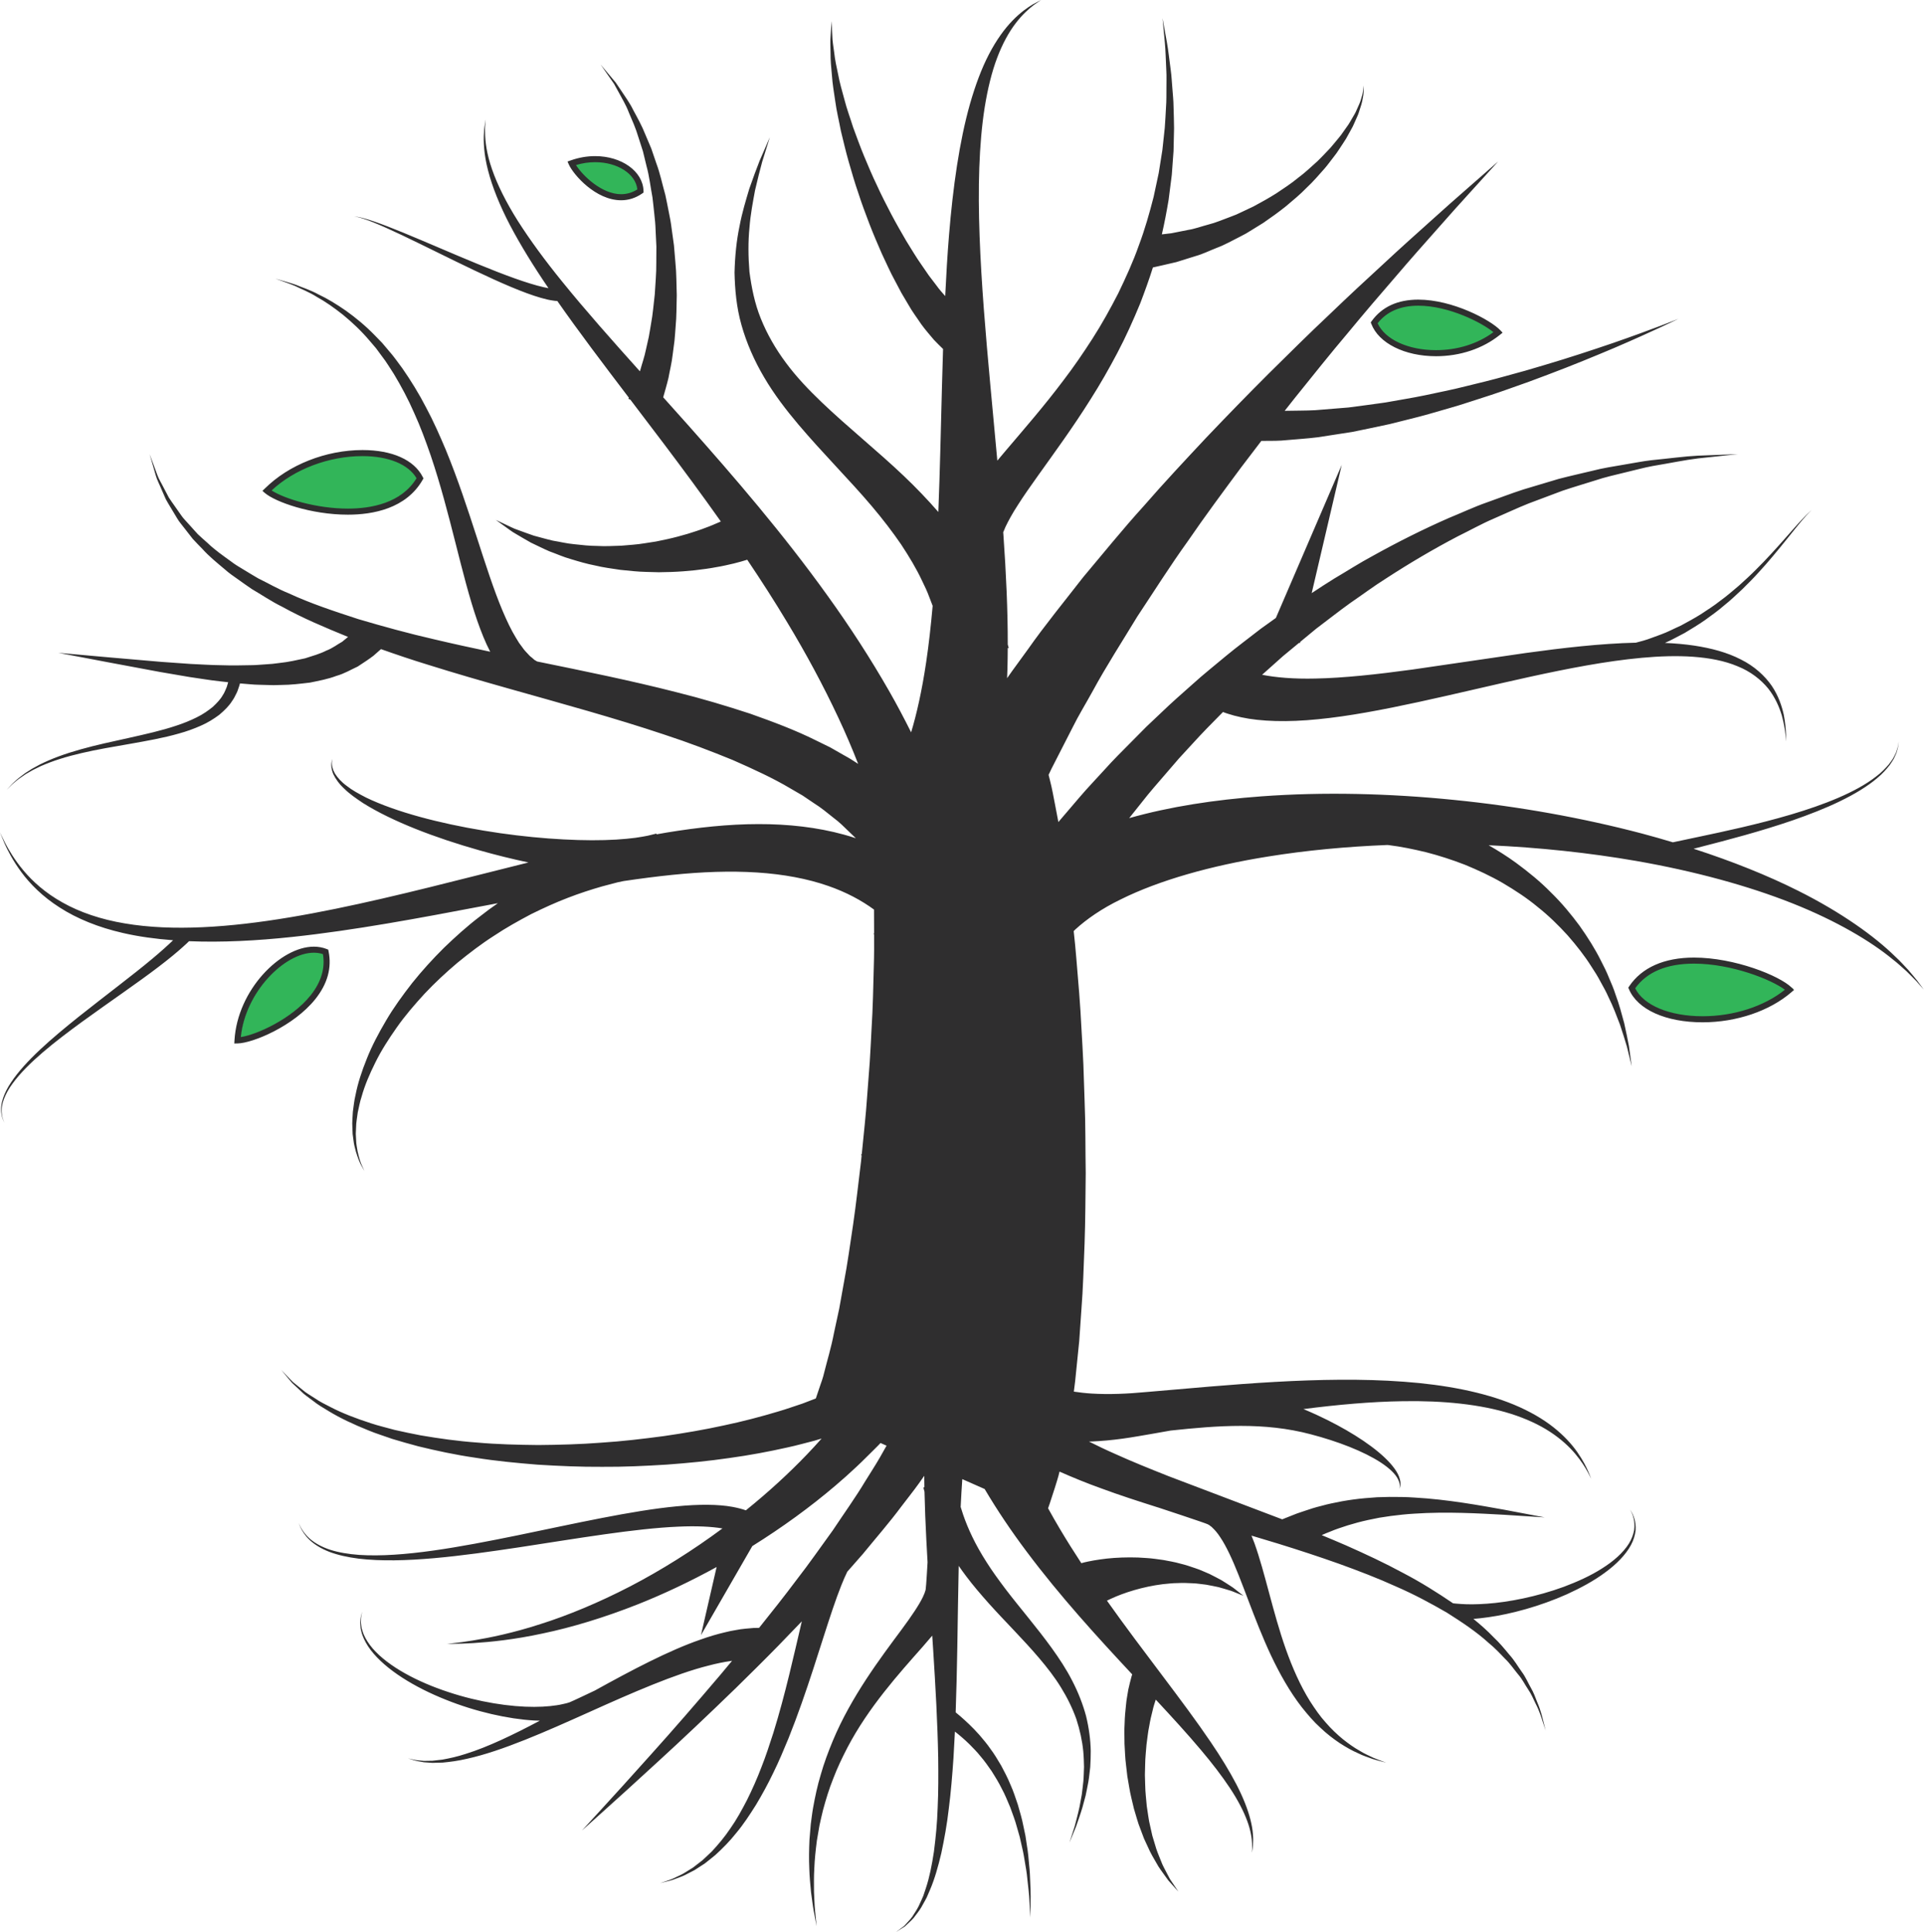 <?xml version="1.0" encoding="UTF-8" standalone="no"?>
<!-- Created with Inkscape (http://www.inkscape.org/) -->

<svg
   xmlns:dc="http://purl.org/dc/elements/1.1/"
   xmlns:cc="http://creativecommons.org/ns#"
   xmlns:rdf="http://www.w3.org/1999/02/22-rdf-syntax-ns#"
   xmlns:svg="http://www.w3.org/2000/svg"
   xmlns="http://www.w3.org/2000/svg"
   xmlns:sodipodi="http://sodipodi.sourceforge.net/DTD/sodipodi-0.dtd"
   xmlns:inkscape="http://www.inkscape.org/namespaces/inkscape"
   id="svg2"
   version="1.1"
   inkscape:version="0.91 r13725"
   xml:space="preserve"
   width="619.018"
   height="621.481"
   viewBox="0 0 619.018 621.481"
   sodipodi:docname="tree.svg"><defs
     id="defs6" /><sodipodi:namedview
     pagecolor="#ffffff"
     bordercolor="#666666"
     borderopacity="1"
     objecttolerance="10"
     gridtolerance="10"
     guidetolerance="10"
     inkscape:pageopacity="0"
     inkscape:pageshadow="2"
     inkscape:window-width="1888"
     inkscape:window-height="1062"
     id="namedview4"
     showgrid="false"
     inkscape:zoom="1.2207423"
     inkscape:cx="556.42199"
     inkscape:cy="301.64504"
     inkscape:window-x="32"
     inkscape:window-y="18"
     inkscape:window-maximized="1"
     inkscape:current-layer="g12"
     fit-margin-top="0"
     fit-margin-left="0"
     fit-margin-right="0"
     fit-margin-bottom="0" /><g
     id="g10"
     inkscape:groupmode="layer"
     inkscape:label="ink_ext_XXXXXX"
     transform="matrix(1.25,0,0,-1.25,-3.155,771.834)"><g
       id="g12"
       transform="scale(0.1,0.1)"><path
         d="m 1100.318,4945.728 c -22.195,38.184 -77.233,60.838 -148.516,60.838 -92.656,0 -187.416,-35.962 -249.898,-94.418 34.36,-22.408 122.647,-49.911 209.77,-49.933 63.091,0 146.455,14.622 188.644,83.513"
         style="fill:#32b559;fill-opacity:1;fill-rule:nonzero;stroke:none"
         id="path388"
         inkscape:connector-curvature="0" /><path
         d="m 858.503,3721.84 c -7.467,2.44 -15.483,3.675 -23.866,3.675 -76.522,0 -179.228,-103.249 -191.121,-221.576 41.811,6.257 133.724,48.149 182.687,109.639 27.772,34.879 38.617,71.279 32.299,108.261"
         style="fill:#32b559;fill-opacity:1;fill-rule:nonzero;stroke:none"
         id="path390"
         inkscape:connector-curvature="0" /><path
         d="m 4391.91,3700.967 c -75.008,0 -129.273,-22.746 -161.496,-67.6 22.938,-46.74 94.717,-76.703 184.871,-76.703 l 0.032,0 c 85.326,0 168.861,27.021 225.791,72.652 -37.083,28.087 -146.733,71.65 -249.199,71.65"
         style="fill:#32b559;fill-opacity:1;fill-rule:nonzero;stroke:none"
         id="path392"
         inkscape:connector-curvature="0" /><path
         d="m 3558.169,5343.341 c 19.764,-43.923 82.692,-73.132 158.665,-73.142 58.48,0 113.558,17.293 156.203,48.878 -31.12,25.659 -121.122,72.033 -204.225,72.033 -48.73,0 -85.913,-16.078 -110.643,-47.769"
         style="fill:#32b559;fill-opacity:1;fill-rule:nonzero;stroke:none"
         id="path394"
         inkscape:connector-curvature="0" /><path
         d="m 1626.835,5665.431 c 17.317,0 33.834,4.87 49.14,14.47 -4.87,46.634 -59.716,82.456 -127.784,82.456 -19.435,0 -38.893,-2.894 -57.928,-8.647 19.999,-32.14 77.998,-88.28 136.572,-88.28"
         style="fill:#32b559;fill-opacity:1;fill-rule:nonzero;stroke:none"
         id="path396"
         inkscape:connector-curvature="0" /><path
         d="m 1507.833,5749.933 c 17,-27.32 66.3,-75.04 116.09,-75.04 14.72,0 28.76,4.14 41.77,12.3 -4.14,39.64 -50.76,70.09 -108.62,70.09 -16.52,0 -33.06,-2.46 -49.24,-7.35 m -18.41,1.3 -3.44,7.71 7.95,2.83 c 20.6,7.37 41.84,11.12 63.14,11.12 68.4,0 123.1,-39.32 124.5,-89.5 l 0.09,-4.21 -3.44,-2.4 c -16.7,-11.61 -34.95,-17.49 -54.3,-17.49 -65.54,0 -122.77,65.77 -134.5,91.94 m 2379.75,-431.43 c -29.46,24.29 -114.66,68.19 -193.33,68.19 -46.13,0 -81.33,-15.21 -104.74,-45.22 18.71,-41.58 78.28,-69.23 150.2,-69.24 55.36,0 107.5,16.38 147.87,46.27 m -193.33,83.79 c 88.24,0 185.74,-52.15 211.09,-78.94 l 5.79,-6.13 -6.55,-5.31 c -44.06,-35.64 -102.63,-55.28 -164.87,-55.28 -80.57,0.01 -147.42,33.43 -166.4,83.17 l -1.49,3.94 2.46,3.42 c 26.45,36.58 66.82,55.13 119.97,55.13 m 943.48,-1776.05 c -34.79,26.34 -137.66,67.22 -233.79,67.22 -70.37,0 -121.28,-21.34 -151.51,-63.42 21.52,-43.85 88.86,-71.96 173.44,-71.96 l 0.03,0 c 80.05,0 158.42,25.35 211.83,68.16 m 17.55,5.48 6.01,-5.92 -6.37,-5.53 c -56.16,-48.71 -141.79,-77.79 -229.02,-77.79 l -0.03,0 c -94.77,0 -167.4,32.71 -189.55,85.35 l -1.65,3.88 2.34,3.5 c 32.48,48.31 90.2,73.86 166.93,73.86 103.96,0 220.14,-46.57 251.34,-77.35 m -3812.19,-19.8 c 27.3,34.16 37.97,69.84 31.75,106.06 -7.34,2.4 -15.22,3.6 -23.46,3.6 -75.22,0 -176.18,-101.15 -187.87,-217.07 41.1,6.13 131.45,47.17 179.58,107.41 m -187.96,-123.8 -8.43,-0.14 0.5,8.42 c 7.76,129.67 118.76,240.77 204.18,240.77 11.74,0 22.89,-2.04 33.15,-6.1 l 3.91,-1.53 0.87,-4.14 c 8.8,-42.46 -2.64,-83.91 -34.04,-123.22 -55.53,-69.52 -161.14,-113.35 -200.14,-114.06 m 87.62,1423.09 c 32.19,-21 114.85,-46.74 196.4,-46.74 59.07,0 137.13,13.68 176.62,78.16 -20.78,35.77 -72.28,56.98 -139.05,56.98 -86.74,0 -175.46,-33.69 -233.97,-88.4 m -17.09,-6.72 -6.43,5.47 5.96,5.96 c 61.12,61.24 157.51,99.3 251.53,99.3 76.14,0 132.62,-25.22 154.98,-69.22 l 1.92,-3.74 -2.1,-3.67 c -42.44,-74.15 -128.03,-89.72 -192.36,-89.72 l -0.01,0 c -95.55,0 -186.87,32.88 -213.49,55.62 M 4977.383,3627.453 c 0,0 -6.83,7.74 -19.62,22.21 -6.55,7.07 -15.17,15.28 -25.02,25.19 -10.57,9.1 -21.97,20.41 -36.26,31.29 -55.3,45.62 -143.84,98.62 -257.57,143.74 -113.75,45.18 -252.02,82.97 -402.42,109.2 -120.91,20.92 -249.62,34.67 -379.67,40.38 24.11,-13.86 47.82,-28.71 70.42,-45.2 31.88,-23.45 62.62,-48.4 89.8,-76.16 27.79,-27.03 52.11,-56.5 73.9,-85.96 21.14,-29.97 40.09,-59.86 54.9,-89.78 7.71,-14.79 14.9,-29.27 20.66,-43.85 6.18,-14.38 12.16,-28.18 16.52,-42.02 10.17,-27.04 16.64,-52.69 22.8,-75.18 5.14,-22.76 9.04,-42.67 12.15,-59.04 4.54,-33 7.13,-51.87 7.13,-51.87 0,0 -4.52,18.44 -12.35,50.71 -4.75,15.9 -10.6,35.16 -17.95,56.92 -8.28,21.49 -17.15,45.8 -29.7,71.03 -5.61,12.89 -12.77,25.68 -20.11,38.87 -6.94,13.41 -15.27,26.61 -24.1,39.99 -17.03,27.05 -37.92,53.5 -60.64,79.56 -23.31,25.53 -48.72,50.65 -77.06,73.01 -27.69,23.09 -58.47,43.12 -89.79,61.62 -31.52,18.34 -64.66,33.56 -97.67,47.18 -33.36,12.92 -66.82,23.7 -99.64,32.12 -33,7.97 -65.05,14.51 -95.7,18.3 -1.28,0.18 -2.5,0.31 -3.78,0.44 -105.79,-4.2 -209.42,-13.91 -306.81,-29.63 -147.29,-23.42 -281.12,-61.29 -379.66,-110.29 -49.58,-23.95 -88.67,-51.5 -116.76,-77.19 -1.61,-1.52 -3.05,-3.01 -4.57,-4.5 2.53,-23.03 4.93,-46.29 6.76,-69.81 4.91,-58.58 10.33,-119.32 13.2,-180.54 1.64,-30.65 3.78,-61.67 4.96,-92.69 1.03,-31.02 2.07,-62.14 3.14,-93.29 2.62,-62.35 1.86,-124.68 2.89,-186.16 -0.73,-61.64 -0.82,-122.15 -2.92,-181.25 -2.35,-59.17 -3.87,-116.14 -8.23,-171.35 -1.91,-27.55 -3.78,-54.3 -5.57,-80.2 -2.69,-26.47 -5.28,-52.01 -7.78,-76.52 -1.52,-17.96 -3.71,-35.78 -6.05,-53.35 14.8,-2.22 30.09,-4.02 46.19,-4.98 21.82,-1.32 44.7,-1.55 68.37,-0.78 11.82,0.37 23.89,1.01 36.08,1.82 12.71,1.04 25.53,2.07 38.45,3.12 103.82,8.76 215.64,19.48 328.08,25.8 112.44,6.33 225.69,8.48 331.79,0.56 105.89,-7.71 205.04,-26.36 284.32,-59.29 39.57,-16.54 73.87,-36.35 101.1,-57.93 27.31,-21.54 47.69,-44.19 61.77,-64.51 14.13,-20.29 22.76,-37.65 27.97,-49.67 5.12,-12.07 7.47,-18.64 7.47,-18.64 0,0 -2.93,6.37 -9.05,17.85 -6.22,11.45 -16.27,27.81 -31.79,46.32 -15.44,18.5 -37.05,38.55 -64.9,56.77 -27.82,18.25 -62.09,34.17 -101.07,46.52 -78.15,24.59 -174.5,34.12 -277.37,32.43 -82.36,-1.17 -169.08,-9.03 -256.45,-20.3 12.35,-5.16 24.69,-10.52 36.91,-16.24 67.37,-31.33 131.39,-70.02 172.19,-108.58 20.26,-19.18 34.73,-38.7 38.81,-54.97 2.35,-7.89 2.14,-14.59 1.28,-18.77 -0.97,-4.12 -1.46,-6.35 -1.46,-6.35 0,0 0.1,2.24 0.31,6.48 0.06,4.09 -0.86,10.31 -4.32,17.09 -6.25,13.97 -22.71,29.45 -44.71,43.86 -44.34,28.96 -111.53,54.66 -179.81,72.52 -120.39,32.05 -240.07,22.58 -360.86,9.74 -15.47,-2.75 -31.08,-5.54 -46.31,-8.19 -13,-2.25 -25.87,-4.48 -38.67,-6.64 -13.26,-2.27 -26.54,-4.36 -39.73,-6.16 -26.45,-3.59 -52.81,-6.09 -78.91,-7.21 -2.29,-0.11 -4.55,-0.03 -6.84,-0.11 21.55,-10.85 44.21,-21.71 68.26,-32.24 42.32,-19.21 88.33,-37.72 136.11,-56.69 93.6,-35.54 193.24,-73.38 293.1,-111.28 3.89,1.56 12.27,4.88 24.43,9.72 4.33,1.69 9.11,3.56 14.35,5.61 5.73,1.95 11.92,4.04 18.53,6.25 13.22,4.67 28.1,9.35 44.21,13.24 16,4.64 33.73,8.02 52.38,11.65 18.64,3.29 38.49,6.12 58.96,7.94 10.21,0.81 20.6,1.6 31.14,2.4 10.49,0.29 21.12,0.59 31.82,0.87 21.32,0 42.98,-0.03 64.44,-1.61 85.96,-4.8 169.26,-20.3 231.54,-31.42 62.19,-11.76 103.64,-19.62 103.64,-19.62 0,0 -42.08,2.71 -105.19,6.76 -63.02,3.42 -147.3,8.45 -229.87,2.82 -20.66,-1.02 -41.08,-3.55 -61.06,-6 -9.94,-1.5 -19.78,-2.97 -29.5,-4.45 -9.6,-1.95 -19.07,-3.88 -28.4,-5.78 -18.52,-4 -36.2,-8.8 -52.64,-13.85 -16.4,-5.36 -31.88,-10.29 -45.62,-16.25 -7.8,-2.93 -14.87,-5.94 -21.51,-8.91 21.11,-8.76 42.19,-17.54 62.97,-26.6 50.22,-22.29 99.37,-45.18 145.56,-70.25 46.59,-24.2 89.71,-51.54 129.56,-78.6 l 0.03,0 c 3.72,-0.43 10.79,-1.17 21.3,-1.8 15.63,-1.11 38.4,-1.28 65.85,0.78 54.81,3.82 128.37,17.94 198.24,43.61 34.71,13.09 68.87,28.42 98.12,47.2 29.4,18.39 54.18,40.28 68.89,63.68 7.41,11.69 11.49,23.77 13.66,34.81 1.36,11.1 0.79,21.08 -1.11,29 -1.09,3.94 -2.04,7.46 -2.89,10.52 -1.31,2.91 -2.47,5.39 -3.39,7.4 -1.82,4.03 -2.8,6.18 -2.8,6.18 0,0 1.13,-2.06 3.23,-5.98 1.04,-1.93 2.35,-4.35 3.87,-7.15 1.07,-3.06 2.29,-6.58 3.69,-10.51 2.5,-7.99 3.84,-18.16 3.2,-29.94 -1.46,-11.64 -4.91,-24.73 -11.82,-37.55 -13.77,-25.67 -38.09,-50.18 -67.13,-71.31 -28.95,-21.47 -62.86,-39.61 -97.66,-55.54 -69.99,-31.29 -144.7,-51.13 -202.29,-59.19 -14.04,-2.04 -26.99,-3.43 -38.66,-4.33 18.82,-15.31 36.4,-30.86 51.91,-47.14 15.39,-14.39 28.25,-30.04 40.47,-44.84 12.92,-14.16 22.03,-30.19 31.93,-44.02 10.33,-13.61 16.26,-28.74 23.65,-41.42 7.5,-12.7 11.79,-25.62 16.3,-36.93 9.78,-22.36 13.59,-41.19 16.85,-53.75 3.23,-12.56 4.93,-19.26 4.93,-19.26 0,0 -2.16,6.58 -6.27,18.89 -4.1,12.28 -9.18,30.62 -20.42,52.02 -5.24,10.83 -10.29,23.13 -18.55,35.09 -8.17,11.98 -14.85,26.21 -25.9,38.82 -10.67,12.83 -20.45,27.66 -34.07,40.58 -12.86,13.52 -26.26,27.74 -42.2,40.66 -30.17,27.54 -67.22,52.29 -106.71,77.27 -40.59,23.51 -84.06,47.03 -131.17,67.43 -46.59,21.21 -96.2,40.2 -146.94,58.56 -50.87,18.11 -103.1,35.17 -155.7,51.47 -23.12,6.98 -46.25,13.93 -69.31,20.89 2.58,-6.37 5.14,-12.69 7.61,-19.41 27.61,-76.92 47.07,-177.28 80.87,-272.98 16.91,-47.65 37.27,-93.99 62.31,-133.97 12.74,-19.75 25.72,-38.65 40.31,-54.62 14.05,-16.49 29.1,-30.5 43.76,-42.6 14.8,-11.85 29.13,-22 42.72,-29.57 13.13,-8.45 25.87,-13.33 35.89,-18.46 10.33,-4.5 18.77,-7.18 24.38,-9.42 5.67,-2.12 8.69,-3.24 8.69,-3.24 0,0 -3.12,0.82 -8.97,2.34 -5.82,1.68 -14.56,3.52 -25.35,6.97 -10.51,4.13 -23.97,7.8 -38.14,15.04 -14.63,6.31 -30.33,15.18 -46.9,25.88 -16.36,10.97 -33.51,23.98 -49.91,39.7 -16.94,15.22 -32.51,33.54 -47.99,52.96 -30.48,39.28 -56.68,85.64 -79.13,133.2 -44.68,95.24 -75.29,195.88 -107.17,261.94 -7.92,16.37 -15.66,30.73 -23.22,41.8 -7.31,11.51 -14.53,19.35 -20.26,24.73 -3.14,3.54 -4.45,3.37 -5.85,4.81 -0.79,0.57 -0.91,1.01 -2.04,1.76 -1.64,0.9 -3.11,1.7 -4.45,2.43 -5.3,2.91 -125.17,42.41 -125.17,42.41 -1.37,0.41 -2.81,0.84 -4.14,1.25 -49.92,15.86 -98.25,31.41 -143.83,48.34 -38.18,13.62 -74.22,28.47 -108.08,43.43 -3.1,-13.97 -8.62,-30.43 -12.59,-43.37 -4.96,-15.21 -9.17,-28.14 -12.57,-38.61 -1.62,-4.66 -3.02,-8.75 -4.3,-12.41 9.84,-17.84 19.92,-35.62 30.44,-53.23 17.65,-29.76 36.17,-59.07 55.12,-88.01 5.36,1.45 11.06,2.93 17,4.13 9.32,1.77 19.77,4.01 31.11,5.4 22.68,3.47 48.97,5.26 76.88,5.37 13.98,0.03 28.31,-0.44 42.81,-1.69 14.47,-0.79 29.13,-3.16 43.57,-5.13 14.48,-2.79 28.8,-5.07 42.66,-9.08 13.9,-3.25 27.27,-7.79 40.01,-12.22 12.8,-4.09 24.59,-10.07 35.9,-14.61 11.02,-5.34 21.17,-11.02 30.5,-15.87 9.08,-5.49 17.09,-10.91 24.28,-15.47 7.25,-4.35 12.77,-9.52 17.67,-13.09 9.48,-7.46 14.9,-11.71 14.9,-11.71 0,0 -6.4,2.57 -17.55,7.09 -5.66,2.04 -12.03,5.34 -20.17,7.43 -7.93,2.33 -16.76,5.16 -26.48,7.75 -9.96,1.96 -20.46,4.43 -31.72,6.29 -11.45,1.11 -23.09,3.4 -35.5,3.69 -12.34,0.63 -24.92,1.22 -37.78,0.46 -12.73,0.03 -25.75,-1.69 -38.48,-2.83 -51.28,-6.41 -100.16,-21.95 -133.56,-37.56 -3.62,-1.54 -6.94,-3.17 -10.18,-4.79 95.29,-134.35 195.04,-257.4 267.26,-364.14 26.14,-38.43 48.45,-75.05 66.01,-108.71 17.45,-33.73 29.61,-64.89 36.26,-91.36 6.82,-26.531 7.61,-48.25 6.45,-62.652 -0.14,-7.238 -1.46,-12.707 -1.96,-16.379 -0.63,-3.66 -0.93,-5.559 -0.93,-5.559 0,0 0.12,1.918 0.3,5.621 0.15,3.731 0.85,9.2 0.28,16.36 -0.37,14.269 -3.42,35.16 -12.65,59.98 -9.11,24.848 -23.94,53.519 -44.28,84.329 -20.44,30.78 -45.79,63.99 -75.32,98.84 -34.06,40.52 -73.43,83.51 -115.72,128.94 -2.62,-8.2 -5.67,-16.87 -7.86,-26.95 -3.29,-12.6 -6.53,-26.4 -9,-41.39 -3.19,-14.82 -4.63,-30.85 -6.97,-47.37 -1.16,-16.61 -3.38,-33.9 -3.48,-51.5 -0.21,-8.82 -0.46,-17.69 -0.66,-26.66 l 0.79,-26.85 c 0.22,-18.04 2.62,-35.84 4.08,-53.61 2.99,-17.38 4.51,-35.04 8.77,-51.412 1.84,-8.296 3.66,-16.437 5.46,-24.429 2.34,-7.828 4.66,-15.457 6.92,-22.91 4.05,-15.149 9.97,-28.668 15.08,-41.368 4.63,-12.98 11.18,-23.691 16.18,-33.711 2.62,-4.941 5.06,-9.57 7.31,-13.859 2.71,-4.031 5.18,-7.711 7.44,-11.07 8.99,-13.442 14.13,-21.11 14.13,-21.11 0,0 -6.18,6.911 -17,19 -2.71,3.028 -5.72,6.379 -9.01,10.079 -2.9,3.968 -6.01,8.281 -9.33,12.878 -6.46,9.34 -14.72,19.454 -21.27,31.911 -7,12.179 -15.08,25.3 -21.42,40.203 -3.41,7.367 -6.92,14.937 -10.51,22.699 -2.99,7.98 -6.05,16.129 -9.17,24.418 -6.86,16.512 -11,34.332 -16.67,52.231 -4.14,18.14 -9.26,36.61 -12.19,55.39 l -4.82,28.19 c -1.09,9.42 -2.18,18.83 -3.26,28.16 -2.53,18.7 -2.83,37.26 -4.01,55.27 -0.04,18.01 -0.86,35.51 0.27,52.15 0.42,16.67 1.83,32.5 3.5,47.16 1.13,14.67 4.27,28.27 6,40.3 2.66,12.54 5.85,24.17 8.24,33.42 0.71,2.12 1.24,3.8 1.85,5.66 -88.73,95.1 -185.23,200.28 -272.19,316.57 -38.55,51.36 -74.9,105.11 -107.62,160.48 l -57.56,25.42 c -1.62,-22.96 -3.02,-46.92 -4.21,-71.55 1.9,-6.1 4.05,-12.5 6.19,-19.33 5.94,-17.44 13.74,-36.83 23.73,-57.53 9.97,-20.71 22.25,-42.65 36.78,-65.29 14.3,-22.72 31.27,-45.92 49.28,-69.85 36.37,-47.72 79.34,-97.08 118.34,-151.03 19.41,-26.95 37.94,-54.99 53.02,-84.59 15.24,-29.46 27.24,-60.07 35.46,-90.59 7.47,-30.74 11.47,-61.03 12.02,-89.73 0.18,-14.31 -0.62,-28.23 -1.31,-41.61 -1.71,-13.28 -2.66,-26.2 -4.92,-38.38 -2.4,-12.14 -4.44,-23.81 -6.91,-34.77 -2.93,-10.81 -5.7,-21.09 -8.29,-30.74 -5.72,-19.13 -11.73,-35.45 -16.36,-48.938 -10.79,-26.411 -16.97,-41.5 -16.97,-41.5 0,0 4.93,15.507 13.58,42.628 3.54,13.782 8.21,30.399 12.32,49.66 1.79,9.68 3.72,20 5.73,30.87 1.58,10.91 2.65,22.44 4.08,34.41 1.18,11.99 1.1,24.56 1.73,37.44 -0.33,12.91 -0.63,26.27 -1.91,39.84 -2.66,27.2 -8.75,55.3 -17.92,83.29 -9.93,27.77 -23.31,55.16 -39.64,81.45 -16.18,26.41 -35.74,51.43 -56.37,75.72 -41.32,48.58 -87.76,94.1 -129.26,140.35 -20.66,23.27 -40.47,46.24 -57.93,69.58 -6.85,9.02 -13.31,18.02 -19.5,27 -1.52,-69.07 -2.4,-140.93 -3.65,-212.94 -0.95,-55.03 -2.26,-110.03 -4.17,-164.05 3.13,-2.61 7.03,-5.86 12.12,-10.15 12.7,-11.09 30.26,-26.85 49.12,-48.15 9.14,-10.87 19.29,-22.44 28.43,-35.87 9.78,-12.94 18.46,-27.69 27.46,-42.79 8.34,-15.51 16.72,-31.57 23.67,-48.58 7.68,-16.7 13.25,-34.51 19.26,-52.01 4.96,-17.851 10.57,-35.491 13.89,-53.359 1.86,-8.871 3.72,-17.679 5.58,-26.363 1.31,-8.769 2.62,-17.43 3.9,-25.957 2.99,-16.941 4.24,-33.512 5.66,-49.199 1.77,-15.652 2.47,-30.481 2.84,-44.203 0.36,-13.668 1.24,-26.207 1.1,-37.321 -0.13,-11.117 -0.28,-20.789 -0.37,-28.777 -0.21,-15.941 -0.34,-25.051 -0.34,-25.051 0,0 -0.51,9.102 -1.46,25.012 -0.45,7.93 -1.01,17.586 -1.64,28.648 -0.65,11.051 -2.41,23.469 -3.78,37 -1.27,13.551 -3.05,28.18 -5.85,43.489 -2.56,15.371 -4.94,31.601 -9.05,48.062 -1.86,8.239 -3.75,16.629 -5.67,25.117 -2.38,8.364 -4.81,16.801 -7.25,25.34 -4.45,17.141 -11.13,33.852 -17.12,50.682 -7.01,16.41 -13.54,33.11 -21.98,48.44 -7.74,15.7 -16.75,30.3 -25.59,44.29 -9.47,13.57 -18.53,26.7 -28.46,38.08 -9.32,11.83 -19.53,21.85 -28.64,31.25 -13.9,13.61 -27.03,24.51 -37.75,32.94 -1.07,-22.96 -2.29,-45.64 -3.7,-67.97 -3.1,-44.97 -6.64,-88.4 -11.93,-129.48 -4.64,-41.072 -11.77,-79.751 -19.3,-115.118 -8.25,-35.274 -17.42,-67.313 -29.09,-94.493 -2.9,-6.781 -5.73,-13.347 -8.45,-19.648 -3.01,-6.199 -6.54,-11.902 -9.59,-17.492 -5.73,-11.438 -12.92,-20.778 -19.41,-29.129 -5.85,-8.871 -13.35,-14.879 -19.2,-20.602 -2.99,-2.769 -5.76,-5.347 -8.28,-7.707 -2.93,-1.832 -5.62,-3.511 -8.02,-5 -9.51,-5.941 -14.56,-9.09 -14.56,-9.09 0,0 4.78,3.559 13.74,10.219 2.22,1.66 4.72,3.508 7.46,5.531 2.29,2.528 4.79,5.278 7.5,8.258 5.3,6.051 12.03,12.371 17.03,21.551 5.64,8.621 11.85,18.109 16.52,29.73 2.49,5.668 5.45,11.379 7.86,17.61 2.13,6.359 4.35,12.941 6.64,19.75 9.11,27.16 15.48,59.101 20.75,94.051 4.54,35.121 8.38,73.277 9.66,113.979 1.89,40.61 1.86,83.61 1.34,128.04 -1.61,88.97 -6.95,183.91 -13.04,279.02 -0.76,11.64 -1.52,23.26 -2.32,34.92 -7.89,-9.45 -16.15,-19.09 -25.01,-29.13 -59.91,-67.72 -138.89,-154.96 -193.43,-259.24 -13.44,-25.95 -26.11,-52.45 -36.35,-79.47 -10.82,-26.81 -19.01,-54.15 -26.24,-80.83 -3.59,-13.34 -6.12,-26.739 -9.17,-39.719 -2.25,-13.16 -4.48,-26.039 -6.64,-38.57 -3.29,-25.243 -5.79,-49.289 -6.67,-71.629 -1.41,-22.293 -0.86,-42.844 -0.8,-61.032 1.01,-18.171 1.31,-34.128 2.59,-47.16 2.62,-26.14 4.12,-41.058 4.12,-41.058 0,0 -2.77,14.746 -7.65,40.609 -2.41,12.93 -4.08,28.84 -6.7,47.039 -1.65,18.301 -3.97,38.981 -4.51,61.692 -1.07,22.679 -0.67,47.32 0.49,73.449 1.09,13.019 2.22,26.429 3.38,40.121 1.95,13.578 3.38,27.629 5.91,41.718 5.06,28.19 11.15,57.34 19.96,86.22 8.22,29.11 19.07,57.94 30.83,86.38 47.54,114.13 123.28,213.74 176.37,285.33 26.66,35.88 46.52,65.68 55.66,85.16 1.71,4.37 4.55,9.75 4.82,11.74 0.61,2.86 1.4,2.94 2.1,6.86 1.38,6.91 4.91,70.09 4.91,70.09 l 0.03,-0.05 c -1.1,19.18 -2.2,38.3 -3.14,57.07 -2.23,42.98 -3.87,84.71 -4.76,124.66 -1.91,7.11 -2.92,10.97 -2.92,10.97 l 2.68,0.61 c -0.18,9.96 -0.3,19.81 -0.4,29.5 -4.62,-6.56 -9.07,-12.87 -13.74,-19.54 -14.35,-20.05 -30.1,-39.55 -45.49,-59.87 -30.41,-40.99 -64.96,-80.4 -98.6,-121.59 -13.41,-15.12 -26.81,-30.49 -40.25,-45.82 -4.82,-9.69 -9.97,-21.66 -15.48,-35.36 -6.89,-17.2 -14.14,-37.42 -21.79,-59.74 -30.47,-89.49 -65.85,-213.78 -114.11,-333.88 -12.34,-29.92 -24.87,-59.76 -39.03,-88.44 -13.75,-28.81 -28.92,-56.41 -44.58,-82.54 -16.24,-25.822 -32.39,-50.482 -50.43,-71.951 -17.28,-21.961 -36.14,-40.719 -54.12,-57.109 -9.32,-7.879 -18.61,-14.949 -27.27,-21.852 -9.29,-6.027 -18.09,-11.758 -26.38,-17.117 -8.78,-4.531 -16.98,-8.73 -24.57,-12.621 -7.58,-3.859 -15.17,-6.031 -21.66,-8.73 -12.92,-5.579 -24.01,-7.25 -31.17,-9.348 -7.25,-1.852 -11.12,-2.82 -11.12,-2.82 0,0 3.78,1.289 10.88,3.699 6.98,2.699 17.73,5.207 30.07,11.781 6.19,3.168 13.41,5.879 20.54,10.258 7.07,4.379 14.72,9.148 22.91,14.199 7.62,5.883 15.69,12.133 24.23,18.723 7.86,7.398 16.3,14.937 24.65,23.218 16.06,17.282 32.63,36.711 47.62,59.219 15.6,21.992 29.31,47.141 42.87,73.211 13.08,26.43 25.57,54.26 36.6,83.26 11.46,28.81 21.27,58.87 30.93,88.94 30.96,99.66 53.2,201.62 73.37,287.27 -20.05,-21.02 -40.16,-41.82 -60.12,-62.34 -36.87,-37.72 -73.77,-74.11 -109.54,-109.21 -71.94,-69.8 -139.86,-133.92 -198.88,-187.91 -58.75,-54.27 -108.32,-98.8 -142.97,-130.022 -34.67,-31.136 -54.51,-48.937 -54.51,-48.937 0,0 18.01,19.641 49.51,53.999 31.42,34.43 76.4,83.53 129.51,143.15 53.41,59.34 114.53,129.54 178.95,205.48 9.38,11.19 18.95,22.75 28.46,34.17 -1.28,-0.19 -2.47,-0.3 -3.78,-0.57 -16.91,-2.42 -36.26,-6.25 -57.32,-11.86 -84.74,-21.18 -196.05,-69.68 -306.95,-119.71 -110.98,-49.78 -223.81,-100.15 -314.43,-119.99 -22.49,-5.3 -43.57,-8.02 -62.25,-9.75 -9.39,-0.23 -18.16,-0.47 -26.27,-0.7 -8.07,0.58 -15.51,1.08 -22.24,1.54 -13.29,2.27 -23.62,4.07 -30.35,6.74 -6.79,2.15 -10.45,3.3 -10.45,3.3 0,0 3.72,-0.83 10.69,-2.43 6.83,-2.04 17.25,-2.94 30.38,-4.06 6.62,0.12 13.9,0.23 21.85,0.36 7.89,0.89 16.43,1.85 25.53,2.88 18.07,3.24 38.27,7.6 59.76,14.66 56.98,17.64 122.61,49.21 191.08,85.5 -5.09,0.13 -10.15,0.24 -15.54,0.57 -64.81,3.76 -148.76,22.03 -227.4,53.8 -78.41,31.23 -153.24,76.25 -192.38,127.5 -9.64,12.73 -16.74,25.71 -21.15,37.89 -2.36,6.04 -3.28,12.13 -4.72,17.5 -0.42,5.6 -1.03,10.71 -1.1,15.3 0.64,9.33 1.53,16.41 3.26,21.08 1.29,4.69 1.98,7.25 1.98,7.25 0,0 -0.51,-2.56 -1.53,-7.36 -1.47,-4.75 -1.87,-11.94 -1.94,-20.94 0.38,-4.49 1.3,-9.44 2.01,-14.82 1.75,-5.15 2.96,-10.92 5.59,-16.63 4.98,-11.47 12.61,-23.5 22.63,-35.21 40.76,-47.04 116.29,-86.48 194.45,-112.1 78.37,-26.17 160.76,-38.61 221.33,-38.28 15.15,0.01 28.92,0.77 40.96,2.01 12,1.36 22.39,2.7 30.59,4.69 8.38,1.55 14.62,3.45 18.86,4.78 4.26,1.25 65.42,30.43 65.42,30.43 l 0,-0.04 c 95.43,52.78 190.68,103.12 271.86,131.15 22.42,8.08 43.81,14.31 63.32,18.85 9.6,2.54 18.92,4.29 27.63,5.72 8.56,1.61 16.61,2.97 24.77,3.59 7.9,0.66 14.93,1.31 21.03,1.85 5.18,0.09 9.6,0.19 13.16,0.28 l 1.28,0.03 c 32.39,40.51 65.18,81.68 96.59,123.76 32.51,41.67 62.44,85.03 92.91,126.87 28.61,43.05 58.32,84.4 83.49,126.34 12.79,20.82 26.05,40.94 37.75,61.24 5.91,10.45 11.55,20.42 17.34,30.63 l -15.51,6.85 c -4.63,-4.8 -9.14,-9.66 -14.05,-14.34 -15.94,-15.52 -31.57,-31.74 -48.81,-47.7 -15.75,-14.88 -35.13,-32.18 -52.96,-47.32 -65.02,-55.47 -137.88,-108.28 -214.21,-155.9 l -132.15,-229.15 40.29,175.31 c -66.98,-36.78 -135.2,-69.08 -201.72,-95.56 -87.66,-34.75 -171.98,-60.03 -245.41,-75.34 -73.34,-15.94 -135.5,-22.15 -178.83,-24.87 -21.73,-1.28 -38.76,-1.85 -50.4,-1.84 -11.61,-0.15 -17.79,-0.25 -17.79,-0.25 0,0 6.15,0.7 17.7,2.04 11.52,1.12 28.36,3.4 49.7,6.84 42.62,7.01 103.2,19.27 173.22,42.07 70.23,22.13 149.67,54.99 230.91,97.02 79.77,41.46 161,92.38 237.61,149.16 -28.1,4.85 -67.49,6.76 -114.21,4.56 -110.3,-4.65 -258.97,-30.22 -407.87,-52.94 -148.79,-22.38 -300.18,-42.88 -414.08,-29.37 -28.28,3.54 -54.02,9.31 -75.75,17.55 -21.69,8.43 -39.11,19.5 -51.1,31.05 -12.09,11.56 -18.72,23.02 -22.65,30.9 -3.53,8.11 -5.11,12.54 -5.11,12.54 0,0 1.82,-4.35 5.73,-12.21 4.31,-7.62 11.45,-18.58 23.81,-29.26 12.3,-10.67 29.75,-20.52 51.24,-27.61 21.57,-6.93 46.93,-11.24 74.77,-13.3 112.11,-7.48 260.75,20.39 407.68,50.32 147.23,30.27 294.41,63.7 409.65,74.66 57.5,5.65 107.28,5.36 143.7,-1.39 13.64,-2.53 24.86,-5.49 34.49,-8.89 56.64,45.72 109.69,94.15 156.49,142.99 13.81,14.42 25.75,27.34 38.49,41.76 -6.28,-1.87 -12.5,-3.7 -18.89,-5.68 -22.34,-5.55 -45.28,-12.22 -69.08,-17.25 -47.5,-10.68 -97.75,-20.12 -149.85,-27.27 -52.08,-7.6 -106.07,-12.92 -160.89,-16.91 -54.87,-3.42 -110.58,-6.09 -166.31,-5.68 -55.7,-0.37 -111.34,2.12 -165.97,5.52 -54.6,4.41 -108.23,9.52 -159.76,17.83 -51.56,7.38 -100.92,18.1 -147.32,29.42 -23.11,5.96 -45.43,12.7 -66.94,19.02 -21.2,7.64 -41.98,13.82 -61.23,21.9 -38.7,15.55 -73.39,31.83 -102.3,49.5 -14.48,8.76 -28.16,16.65 -39.58,25.92 -11.52,9.01 -22.99,16.08 -31.43,24.94 -8.83,8.25 -16.71,15.63 -23.56,22.04 -6.25,7.02 -11.13,13.36 -15.3,18.28 -8.19,9.96 -12.58,15.26 -12.58,15.26 0,0 4.75,-4.98 13.64,-14.34 4.48,-4.6 9.75,-10.52 16.4,-16.99 7.2,-5.85 15.5,-12.6 24.8,-20.13 8.82,-8.05 20.7,-14.26 32.59,-22.28 11.76,-8.25 25.79,-15.07 40.55,-22.64 29.43,-15.26 64.46,-28.77 103.26,-41.24 19.28,-6.54 40.15,-11.17 61.22,-17.13 21.49,-4.68 43.67,-9.71 66.63,-13.92 46.08,-7.85 94.87,-14.89 145.76,-18.51 50.76,-4.57 103.5,-5.84 156.98,-6.39 53.5,0.47 107.8,1.88 161.95,6.1 54.14,3.43 108.05,9.87 160.85,16.91 52.75,7.62 104.36,16.44 153.66,27.24 49.43,10.36 96.47,22.76 140.35,35.93 22.03,6.31 42.78,14.03 63.2,20.59 11.64,4.57 23.07,8.85 34.25,13.15 l 0.21,0.7 c 2.98,8.94 6.34,18.85 9.96,29.64 3.69,10.84 8.02,21.79 11.64,37.49 7.44,30.04 17.41,61.63 25.17,102 4.24,19.62 8.63,40.1 13.2,61.27 3.93,21.89 8.01,44.58 12.18,67.86 8.93,46.35 15.79,97.03 23.65,149.09 7.59,52.15 13.62,106.93 20.38,162.32 0.46,5.02 1.01,10.04 1.47,15.09 l -1.22,0.42 c 0,0 0.58,1.49 1.71,4.33 4.78,49.28 10.57,99.22 13.86,149.29 2.16,28.41 4.32,56.82 6.46,85.13 2.01,28.31 3.07,56.4 4.63,84.39 3.57,56.06 4.54,110.68 5.94,163.73 0.92,28.09 0.88,55.26 0.73,81.84 l -1.13,0.35 c 0,0 0.46,1.21 1.13,3 -0.12,20.4 -0.27,40.43 -0.21,60.15 -31.99,23.43 -71.36,44.79 -118.13,60.95 -52.9,18.48 -115.03,30.16 -183.04,34.5 -68.22,4.38 -141.39,1.79 -218.75,-6.18 -40.46,-4.13 -82.15,-9.6 -124.44,-15.84 -5.12,-1.08 -10.3,-2.17 -15.66,-3.29 -12.61,-3.32 -25.87,-6.8 -39.7,-10.45 -27.52,-7.9 -57.14,-17.41 -87.91,-29.27 -30.81,-11.77 -62.56,-26.16 -94.98,-42.17 -31.9,-16.91 -64.75,-35.03 -96.41,-56.26 -32.14,-20.54 -62.95,-44.2 -93.09,-68.77 -29.7,-25.05 -58.22,-51.66 -84.58,-79.59 -25.9,-28.24 -50.71,-56.99 -71.7,-86.99 -21.07,-29.9 -40.26,-59.89 -55.08,-90.06 -15.05,-30.01 -27.48,-59.47 -35.36,-87.76 -4.72,-13.97 -6.89,-27.87 -9.98,-40.94 -1.54,-13.24 -4.26,-25.81 -4.26,-37.78 -0.27,-5.98 -0.51,-11.77 -0.76,-17.34 0.31,-5.59 0.59,-10.95 0.86,-16.15 0.06,-10.44 2.46,-19.7 3.67,-28.28 3.67,-16.74 7.63,-29.89 11.89,-38.28 3.76,-8.55 5.79,-13.1 5.79,-13.1 0,0 -2.4,4.37 -6.86,12.59 -4.84,7.94 -9.96,20.89 -15.16,37.76 -1.9,8.56 -5.14,17.95 -6.07,28.56 -0.73,5.29 -1.47,10.8 -2.25,16.53 -0.22,5.75 -0.45,11.7 -0.68,17.88 -0.96,12.38 0.71,25.41 1.25,39.33 2.05,13.66 3.18,28.37 6.86,43.14 5.77,29.95 16.08,61.45 29.19,93.82 12.85,32.56 30.15,65.2 49.53,98.06 19.29,32.99 42.56,64.9 67.25,96.59 25.08,31.34 52.59,61.58 81.63,90.39 29.46,28.33 59.9,55.88 92.08,80.36 15.3,12.19 30.96,23.59 46.77,34.52 -12.25,-2.34 -24.41,-4.61 -36.62,-6.94 -165.98,-31.56 -333.09,-62.93 -492.04,-79.87 -92.32,-9.92 -182.25,-14.51 -266.3,-11.05 -3.66,-3.55 -8.61,-8.38 -15.71,-14.62 -14.84,-13.41 -36.136,-31.13 -62.644,-51.28 -52.789,-40.42 -125.629,-89.77 -196.664,-141.27 -70.578,-51.61 -140.516,-105.99 -179.176,-159.16 -9.766,-13.09 -17.016,-26.3 -21.777,-38.63 -2.325,-6.21 -4.258,-12.09 -5.004,-17.8 -1.469,-5.59 -1.172,-10.88 -1.309,-15.65 0.465,-9.45 2.055,-16.98 4.227,-21.61 1.851,-4.81 2.832,-7.37 2.832,-7.37 0,0 -1.086,2.52 -3.176,7.24 -2.375,4.57 -4.328,12.07 -5.231,21.68 -0.078,4.83 -0.605,10.27 0.637,16.02 0.52,5.89 2.219,12 4.313,18.46 4.3,12.82 11.152,26.67 20.484,40.43 36.988,55.89 105.16,113.81 173.727,168.79 69.007,54.85 139.554,107.38 189.711,149.44 22.46,18.7 40.656,35.16 53.71,47.77 -45.21,3.48 -88.648,9.33 -129.175,18.71 -62.891,14.3 -118.535,37.05 -162.598,65.49 -44.301,28.11 -76.754,61.21 -98.793,91.16 -22.203,30.03 -35.32,56.24 -43.418,74.31 -7.848,18.21 -11.519,28.1 -11.519,28.1 0,0 4.253,-9.69 13.156,-27.31 9.109,-17.48 23.699,-42.72 47.176,-70.82 23.355,-28.03 56.789,-58.22 101.015,-82.72 43.996,-24.81 98.602,-43.44 159.93,-53.61 122.976,-20.92 270.296,-10.3 424.706,15.64 154.82,25.85 317.92,66.6 481.57,107.91 44.18,11.16 88.42,22.32 132.64,33.3 -41.66,8.84 -84.35,19.34 -126.61,31.37 -113.17,31.97 -223.89,74.16 -299.11,121.44 -18.48,12.32 -35.22,23.97 -48.1,36.83 -13.39,12.22 -22.72,25.49 -28.29,37.24 -5.17,12.06 -6.05,22.62 -5.04,29.33 1.31,6.71 2,10.3 2,10.3 0,0 -0.28,-3.6 -0.81,-10.36 -0.28,-6.63 1.73,-16.57 7.83,-27.24 6.49,-10.44 16.51,-21.83 30.55,-31.99 13.46,-10.78 30.87,-20.21 49.78,-29.97 77.32,-37.35 189.54,-66.36 302.52,-85 113.02,-18.94 227.68,-26.74 311.29,-24.35 20.94,0.56 39.89,1.68 56.38,3.32 16.27,1.44 31.07,3.54 41.16,5.43 5.09,0.95 9.66,1.8 13.62,2.54 4.75,1.15 8.83,2.15 12.12,2.95 6.62,1.64 10.12,2.5 10.12,2.5 l 0.37,-1.92 c 8.62,1.49 17.24,3.11 25.84,4.53 79.44,13.05 159.36,21.79 236.23,21.8 76.94,0.19 151.72,-8.25 219.88,-27.03 10.48,-2.84 20.75,-6.02 30.87,-9.34 l -0.21,0.24 c -5.43,5.24 -11.16,10.74 -17.13,16.46 -12.01,11.45 -24.44,24.44 -40.43,36.13 -15.33,12.28 -31.36,25.69 -50.62,37.72 -9.32,6.31 -18.92,12.79 -28.73,19.41 -10.36,6.04 -20.99,12.2 -31.84,18.5 -43.18,25.7 -93.79,49.08 -148.06,72.89 -55.06,22.55 -114.11,45.19 -176.91,65.66 -125.17,41.96 -262.84,79.49 -400.78,118.49 -68.99,19.51 -138.09,39.4 -205.8,60.7 -41.28,12.61 -81.86,26.32 -121.67,40.45 -4.6,-4.03 -10.98,-9.67 -19.06,-16.8 -10.06,-7.84 -25.12,-17.83 -40.99,-28.11 -16.47,-7.44 -34.19,-18.32 -55.27,-24.14 -20.6,-7.92 -43.39,-12.16 -67.26,-17.07 -23.93,-2.8 -49.04,-6.04 -74.71,-6.12 -12.89,-0.7 -25.87,-0.59 -38.91,0.01 -13.04,0.61 -26.35,0.33 -39.47,1.7 -9.08,0.65 -18.18,1.46 -27.31,2.26 -0.82,-3.23 -1.86,-6.82 -3.44,-11.18 -1.65,-5.28 -3.66,-10.98 -6.72,-16.49 -2.76,-5.72 -5.77,-11.88 -10.21,-17.77 -7.69,-12.54 -19.57,-24.06 -32.91,-35.36 -14.01,-10.39 -29.89,-20.43 -47.68,-28.1 -17.67,-7.83 -36.71,-14.73 -56.63,-20.16 -39.778,-11.43 -82.704,-18.88 -125.34,-26.44 -42.664,-7.46 -85.27,-14.5 -124.571,-23.73 -19.652,-4.57 -38.535,-9.56 -56.132,-15.21 -17.657,-5.49 -33.903,-11.9 -48.743,-18.27 -7.234,-3.54 -14.171,-6.94 -20.781,-10.17 -6.371,-3.67 -12.43,-7.13 -18.101,-10.4 -10.911,-7.31 -20.364,-13.8 -27.434,-20.08 -7.535,-5.75 -12.418,-11.39 -16.078,-14.87 -3.606,-3.58 -5.524,-5.5 -5.524,-5.5 0,0 1.821,2.01 5.254,5.73 3.532,3.65 8.172,9.55 15.465,15.65 6.852,6.65 16.051,13.59 26.723,21.47 5.601,3.56 11.543,7.35 17.832,11.34 6.539,3.57 13.383,7.32 20.562,11.23 14.676,7.11 30.871,14.37 48.469,20.72 17.551,6.52 36.399,12.42 56.035,17.93 39.27,11.1 81.77,20.1 124.016,29.46 42.156,9.44 84.32,18.79 122.066,31.52 18.982,6.12 36.612,13.46 52.582,21.39 16.1,7.81 29.63,17.43 41.29,26.84 10.84,10.18 20.25,19.99 25.84,30.37 3.37,4.82 5.5,9.9 7.49,14.57 2.34,4.6 3.56,8.86 4.56,12.68 0.7,1.94 1.26,3.92 1.74,5.88 -7.25,0.81 -14.48,1.52 -21.71,2.46 -26.49,2.84 -52.56,7.43 -78.38,11.07 -25.595,4.37 -50.81,8.67 -75.209,12.85 -48.488,9.05 -93.8,17.51 -132.609,24.76 -77.523,14.72 -129.176,24.53 -129.176,24.53 0,0 52.391,-4.69 130.989,-11.7 39.25,-3.39 85.062,-7.34 134.144,-11.57 24.496,-1.73 49.82,-3.52 75.561,-5.34 25.67,-1.05 51.78,-3.05 77.74,-3.23 26.02,-0.89 51.88,-0.63 77.17,0.06 12.72,-0.08 25.06,1.46 37.35,2.09 12.31,0.62 24.35,1.73 35.98,3.54 23.64,2.35 45.43,7.59 66.05,11.97 19.83,6.33 38.72,11.67 54.35,19.72 16.67,6.2 28.96,16.36 41.19,22.94 5.56,4.81 10.52,8.72 15.15,12.46 -59.67,24.37 -117.25,48.54 -169.33,77.51 -28,13.68 -53.3,31.12 -78.61,45.82 -12.22,8.19 -23.94,16.82 -35.52,24.95 -11.6,8.19 -23.11,16 -33.3,25.21 -20.93,17.6 -41.22,34.04 -57.9,52.67 -8.6,8.98 -17.28,17.41 -25.09,26.16 -7.24,9.3 -14.27,18.32 -21.07,27.05 -6.52,8.95 -13.979,16.69 -19.03,25.74 -5.32,8.85 -10.441,17.39 -15.351,25.56 -4.809,8.25 -9.824,15.89 -13.82,23.62 -3.496,7.99 -6.832,15.63 -10.02,22.86 -5.922,14.6 -12.789,26.97 -15.957,38.81 -3.391,11.74 -6.254,21.7 -8.598,29.78 -4.648,16.12 -7.117,24.7 -7.117,24.7 0,0 3.11,-8.4 8.899,-24.12 2.886,-7.85 6.461,-17.52 10.64,-28.88 3.965,-11.42 11.684,-23.26 18.535,-37.14 3.618,-6.86 7.387,-14.09 11.387,-21.67 4.473,-7.28 9.981,-14.43 15.258,-22.14 5.332,-7.6 10.918,-15.54 16.687,-23.76 5.507,-8.41 13.407,-15.48 20.327,-23.67 7.19,-7.95 14.57,-16.18 22.22,-24.65 8.17,-7.9 17.23,-15.47 26.1,-23.52 17.3,-16.73 38.14,-31.22 59.46,-46.67 10.34,-8.11 22.06,-14.84 33.82,-21.94 11.79,-7.04 23.57,-14.51 35.91,-21.52 25.67,-12.5 50.88,-27.41 79.11,-38.74 54.84,-25.52 115.8,-45.73 178.7,-66.2 63.62,-18.82 129.7,-37.06 197.95,-52.61 46.53,-11.02 93.94,-21.27 141.6,-31.33 l -0.03,0.07 c -12.47,23.73 -23.16,50.79 -33.49,80.2 -40.68,117.61 -68.71,274.41 -119.48,424.33 -12.89,37.27 -26.48,74.38 -42.59,109.59 -15.45,35.58 -33.49,69.15 -52.48,100.74 -10.13,15.35 -19.3,31.09 -30.27,45 -5.28,7.15 -10.48,14.2 -15.64,21.2 -5.62,6.58 -11.2,13.08 -16.68,19.51 -21.88,25.82 -45.43,47.66 -68.31,66.47 -23.18,18.41 -45.59,34.07 -66.8,45.71 -20.49,13.03 -40.43,20.38 -56.02,28.23 -16.07,6.8 -29.19,10.85 -37.94,14.25 -8.81,3.18 -13.53,4.89 -13.53,4.89 0,0 4.79,-1.39 13.8,-4.01 8.95,-2.8 22.39,-6.02 38.95,-11.81 16.12,-6.85 36.79,-13 58.35,-24.8 22.28,-10.41 46.1,-24.83 71.03,-42.13 24.62,-17.7 50.31,-38.61 74.57,-63.73 6.1,-6.27 12.28,-12.62 18.52,-19.05 5.8,-6.86 11.65,-13.79 17.55,-20.78 12.33,-13.73 22.81,-29.25 34.34,-44.49 21.72,-31.31 42.61,-64.89 60.91,-100.44 18.95,-35.29 35.37,-72.41 51.1,-109.76 61.61,-149.85 100.85,-307.3 146.01,-413.98 11.24,-26.5 22.46,-50.02 33.97,-68.72 2.84,-4.7 5.61,-9.22 8.29,-13.59 2.9,-3.94 5.73,-7.77 8.44,-11.41 5.12,-7.74 10.79,-13.05 15.54,-18.27 4.97,-6.07 8.5,-7.43 11.55,-10.51 1.71,-1.37 2.5,-2.57 4.51,-3.94 2.44,-1.4 4.63,-2.7 6.61,-3.86 121.76,-24.88 243.37,-49.59 358.24,-79.01 66.12,-16.38 129.81,-35.56 190.14,-55.34 60.03,-21.25 116.85,-42.65 168.01,-68.15 12.83,-6.27 25.41,-12.43 37.66,-18.41 12.04,-6.88 23.77,-13.58 35.23,-20.13 13.01,-6.98 25.2,-14.66 36.99,-22.48 -15.51,39.73 -32.48,79.54 -51.13,119.2 -38.7,82.62 -83.06,164.97 -131.66,245.37 -32.7,54.51 -67.25,108.09 -102.69,160.79 -9.81,-2.89 -21.69,-6.65 -34.31,-9.6 -13.77,-3.09 -29.19,-6.97 -46.1,-9.62 -16.85,-3.29 -35.16,-5.57 -54.45,-7.89 -19.38,-1.95 -39.7,-3.72 -60.76,-4.38 -10.51,-0.23 -21.17,-0.49 -31.99,-0.73 -10.79,0.3 -21.73,0.59 -32.76,0.89 -21.94,0.38 -44.21,3.13 -66.24,5.28 -22.06,3.41 -44,6.04 -65.24,11.32 -21.36,4.09 -41.93,10.22 -61.61,16.21 -19.84,5.47 -38.12,13.88 -55.67,20.14 -17.24,7.47 -33.06,15.53 -47.72,22.4 -14.29,7.86 -26.99,15.7 -38.3,22.26 -11.55,6.22 -20.32,13.81 -28.09,19.02 -15.21,10.91 -23.86,17.13 -23.86,17.13 0,0 9.66,-4.55 26.54,-12.51 8.56,-3.7 18.22,-9.43 30.59,-13.41 12.16,-4.31 25.66,-9.57 40.56,-14.55 15.29,-3.96 31.6,-8.83 49.03,-12.85 17.79,-2.83 35.95,-7.52 55.39,-9.19 19.29,-2.19 39.09,-4.34 59.45,-4.45 20.17,-1.29 40.8,0.11 61.15,0.64 20.45,1.82 40.77,2.9 60.58,6.27 9.9,1.55 19.68,3.08 29.37,4.59 9.57,1.99 19.01,3.98 28.31,5.93 18.53,4.01 36.2,8.92 52.74,13.73 16.46,5.16 31.94,10.02 45.8,15.51 14.08,4.91 26.29,10.63 37.27,15.25 l 2.31,1.08 c -48.27,68.21 -97.38,134.62 -145.71,198.72 -29.49,39.13 -58.63,77.37 -87.18,114.84 l -5.11,2.2 c 0,0 0.45,1 1.31,2.81 -66.83,87.78 -129.75,170.88 -184.13,248.78 -4.12,0.19 -8.84,0.6 -12.8,1.41 -8.69,1.21 -18.53,3.54 -29.5,6.72 -11.03,3.08 -23.04,7.18 -35.96,11.88 -51.71,18.94 -117.06,49.78 -181.96,81.35 -64.85,31.61 -129.21,63.98 -178.46,86.09 -24.59,11.06 -45.46,19.52 -60.44,24.34 -14.94,5 -23.98,5.79 -23.98,5.79 0,0 9.1,-0.28 24.36,-4.51 15.31,-4.01 36.68,-11.36 61.94,-21.11 50.54,-19.49 116.67,-48.39 183.04,-76.4 66.3,-27.96 133.06,-55.07 183.92,-70.59 12.67,-3.86 24.31,-7.15 34.61,-9.39 4.45,-1.05 8.56,-1.88 12.46,-2.58 -38.85,56.98 -72.24,111.37 -98.66,161.44 -27.33,52.26 -46.41,100.52 -56.89,141.57 -10.76,41.11 -12.19,74.8 -10.48,97.23 0.21,11.3 2.19,19.77 2.98,25.51 0.92,5.71 1.41,8.68 1.41,8.68 0,0 -0.25,-3.01 -0.71,-8.77 -0.33,-5.77 -1.58,-14.29 -0.88,-25.48 0.12,-22.23 4.21,-55.03 17.92,-94.1 13.47,-39.13 35.77,-84.41 66.58,-133.19 30.98,-48.71 69.56,-101.36 114.57,-156.66 58.07,-71.78 126.17,-148.54 199.4,-230.15 0.33,0.94 0.64,1.78 0.97,2.75 4.24,16.12 10.78,33.68 14.84,54.1 2.25,10.14 4.66,20.69 7.1,31.62 2.16,11.02 3.8,22.58 5.88,34.41 4.54,23.56 6.34,48.93 9.54,75.1 1.3,26.26 4.29,53.5 3.9,81.25 0.06,13.9 0.15,27.91 0.24,41.96 -0.67,14.06 -1.37,28.17 -2.04,42.26 -0.37,14.19 -1.74,28.25 -3.38,42.24 -1.59,13.99 -2.81,28.03 -4.64,41.86 -5.21,27.28 -8.1,54.86 -15.26,80.46 -3.14,12.96 -6.25,25.68 -9.26,38.15 -3.93,12.18 -7.77,24.14 -11.52,35.76 -6.83,23.58 -16.46,44.6 -24.84,64.3 -7.61,20.16 -18.13,36.75 -26.23,52.2 -4.21,7.67 -8.17,14.83 -11.82,21.44 -4.3,6.21 -8.29,11.91 -11.86,17.04 -14.41,20.68 -22.63,32.5 -22.63,32.5 0,0 9.29,-11.05 25.5,-30.38 4.08,-4.86 8.56,-10.22 13.5,-16.08 4.26,-6.33 8.86,-13.16 13.8,-20.46 9.54,-14.82 21.82,-30.81 31.32,-50.46 10.3,-19.2 22.1,-39.86 31.21,-63.2 4.87,-11.56 9.93,-23.42 15.08,-35.57 4.23,-12.46 8.59,-25.21 13.01,-38.16 9.72,-25.75 15.27,-53.53 23.16,-81.33 3.17,-14.05 5.72,-28.33 8.65,-42.64 2.99,-14.32 5.73,-28.76 7.44,-43.31 2.04,-14.54 4.02,-29.08 6.06,-43.59 1.22,-14.57 2.47,-29.1 3.69,-43.51 2.98,-28.86 2.53,-57.41 3.56,-85.09 -0.85,-27.65 -0.39,-54.52 -2.92,-79.95 -1.01,-12.71 -1.71,-25.14 -2.96,-37.14 -1.56,-11.97 -3.08,-23.57 -4.54,-34.68 -2.41,-22.33 -7.77,-42.68 -10.94,-60.85 -4.41,-18.55 -9.54,-35.32 -13.28,-48.9 l -0.34,-0.9 c 20.93,-23.34 42.08,-46.9 63.53,-70.99 119.54,-134.44 245.71,-280.85 359.4,-439.44 57.01,-79.1 110.52,-161.44 158.78,-245.84 19.99,-34.92 38.64,-70.35 56.46,-106.01 13.74,45.15 27.76,106.3 38.74,180.6 6.61,44.21 12.09,92.95 16.69,144.92 -2.65,7.25 -5.55,14.63 -8.59,22.28 -5,13.97 -11.73,28.09 -18.93,42.83 -13.89,29.7 -32.38,60.65 -53.62,92.91 -21.88,31.93 -47.08,64.88 -75.3,98.22 -56.43,66.81 -125.02,134.74 -189.25,210.59 -31.96,37.9 -62.7,77.96 -88,121.22 -25.5,43.04 -45.49,88.82 -58.41,134.75 -13.1,46.04 -16.85,92.06 -17.85,134.87 1.09,42.93 5.21,82.97 12.8,119 6.76,36.23 16.81,68.25 25.19,96.63 9.9,27.91 18.59,52.12 26.45,71.76 16.82,38.73 26.45,60.87 26.45,60.87 0,0 -7.16,-22.98 -19.71,-63.2 -5.67,-20.24 -11.65,-45.07 -18.38,-73.39 -5.24,-28.7 -11.64,-60.87 -14.35,-96.34 -3.56,-35.31 -3.29,-73.66 -0.03,-113.45 5.3,-39.52 13.16,-80.65 29.28,-120.29 15.97,-39.61 37.87,-77.92 64.72,-113.87 26.69,-36.1 58.63,-69.63 92.45,-101.94 67.64,-64.54 143.21,-124.79 210.89,-189.18 31.74,-30.2 61.54,-61.3 88.82,-92.72 4.11,104.08 6.49,213.76 9.38,323.95 0.85,31.84 1.74,63.73 2.78,95.52 -0.92,0.89 -1.96,1.9 -3.14,3.09 -4.76,4.87 -11.31,10.7 -20.39,20.51 -9.2,11.08 -21.72,25.04 -32.75,40.33 -9.97,15.19 -22.82,31.7 -33.4,50.77 -5.58,9.42 -11.4,19.23 -17.4,29.41 -5.48,10.33 -11.12,21 -16.94,31.97 -11.97,21.77 -22.34,45.56 -33.83,69.77 -10.72,24.56 -21.63,49.89 -31.68,76 -9.87,26.17 -20.05,52.64 -28.61,79.67 -9.36,26.69 -17.04,53.98 -24.81,80.67 -7.67,26.73 -13.77,53.47 -20.05,79.11 -4.87,26.08 -11.09,50.8 -14.26,74.9 -3.59,23.99 -7.37,46.48 -8.77,67.64 -2.1,21 -3.75,40.22 -3.6,57.41 -0.18,17.12 -1.18,31.93 0.18,44.23 1.62,24.38 2.57,38.31 2.57,38.31 0,0 0.67,-13.91 1.88,-38.25 0.04,-12.14 2.75,-26.77 4.91,-43.52 1.8,-16.75 5.64,-35.44 10.09,-55.72 3.71,-20.37 10.02,-42.01 16.24,-64.9 5.75,-22.97 14.68,-46.52 22.33,-71.13 9.05,-24.28 17.92,-49.42 28.37,-74.44 10.54,-25.01 21.03,-50.41 33.09,-75.13 11.25,-25.06 24.04,-49.38 36.38,-73.35 12.56,-23.84 25.81,-46.8 38.64,-68.86 13.56,-21.61 25.93,-42.93 39.39,-61.76 6.56,-9.52 12.92,-18.78 19.08,-27.74 6.52,-8.55 12.83,-16.82 18.86,-24.74 7.68,-10.74 15.66,-19.68 23.13,-28.07 2.59,53.12 5.6,105.68 9.81,156.66 10.17,124.14 26.51,240.38 53.85,337.34 13.85,48.38 29.98,91.91 48.99,128.31 18.89,36.42 40.13,65.62 60.58,86.62 20.41,21.1 39.45,34.1 52.71,42 13.59,7.49 20.99,10.99 20.99,10.99 0,0 -7.03,-4.39 -19.44,-13.31 -12.1,-9.33 -29.07,-24.19 -46.19,-46.65 -17.13,-22.4 -33.91,-52.43 -47.65,-89.01 -13.9,-36.56 -24.32,-79.71 -32.03,-127.32 -15.05,-95.48 -17.58,-209.14 -13.13,-330.83 4.44,-121.8 15.51,-251.87 27.54,-382.47 6.03,-65.42 12.28,-131.03 18.13,-195.85 7.28,8.71 14.69,17.53 22.43,26.62 45.06,53.14 97.37,112.83 148.14,180.49 25.69,33.61 50.34,69.49 74.26,106.74 23.98,37.24 45.67,76.55 66.31,116.54 19.43,40.46 38.39,81.46 53.04,123.36 15.67,41.6 27.55,83.78 38.09,124.97 4.45,20.8 8.81,41.25 13.11,61.27 3.23,20.28 6.39,40.11 9.44,59.4 2.11,19.49 4.11,38.44 6.12,56.78 1.53,18.37 2.17,36.2 3.23,53.35 1.34,17.15 0.89,33.58 1.07,49.25 -0.12,15.67 0.61,30.58 -0.25,44.52 -1.49,27.9 -1.82,52.41 -3.83,72.42 -3.78,40.14 -5.97,63.05 -5.97,63.05 0,0 4.11,-22.68 11.3,-62.42 3.69,-19.87 6.09,-44.29 9.97,-72.25 2.04,-13.97 2.59,-28.98 4.01,-44.78 1.17,-15.78 3.02,-32.41 3.15,-49.8 0.36,-17.42 1.28,-35.58 1.28,-54.38 -0.43,-18.85 -0.89,-38.31 -1.34,-58.33 -1.47,-19.99 -2.99,-40.56 -4.51,-61.56 -2.69,-20.95 -5.39,-42.37 -8.17,-64.14 -4.85,-29.07 -10.48,-58.87 -17.37,-88.81 7.43,0.88 15.42,1.79 24.43,2.86 12.92,2.57 27.49,5.47 43.4,8.63 16.03,2.34 33.36,8.87 51.86,13.75 18.77,4.61 37.35,12.78 57.17,20.05 9.99,3.46 19.8,7.74 29.49,12.62 9.84,4.67 19.83,9.38 29.86,14.14 19.56,10.48 39.43,21.51 58.59,33.64 18.8,12.67 38.06,25 55.31,39.38 18.16,13.35 34.13,28.63 50.16,42.99 7.88,7.3 14.86,15.2 22.14,22.57 7.35,7.36 14.2,14.82 20.3,22.55 6.25,7.63 12.58,14.91 18.28,22.27 5.36,7.58 10.54,14.93 15.54,21.95 5.3,6.92 8.99,14.27 13.07,21.01 3.81,6.88 8.19,13.11 10.76,19.63 5.91,12.72 11.08,23.93 13.34,33.77 3.54,9.63 4.11,17.54 4.54,22.98 0.58,5.47 0.89,8.38 0.89,8.38 0,0 0,-2.91 0.06,-8.39 0.15,-5.51 0.46,-13.7 -2.01,-23.76 -1.25,-10.36 -5.15,-22.24 -9.79,-35.96 -1.88,-7.05 -5.6,-13.74 -8.71,-21.23 -3.42,-7.36 -6.42,-15.43 -10.99,-23.03 -4.34,-7.79 -8.81,-15.91 -13.44,-24.31 -5,-8.19 -10.64,-16.33 -16.18,-24.89 -5.43,-8.72 -11.64,-17.18 -18.31,-25.56 -6.65,-8.42 -13.02,-17.45 -20.31,-25.88 -14.83,-16.65 -29.79,-34.44 -47.07,-50.41 -16.39,-17.02 -34.95,-32.12 -53.33,-47.67 -18.7,-15.02 -38.36,-29 -57.95,-42.47 -10.11,-6.24 -20.14,-12.45 -30.07,-18.58 -9.81,-6.38 -19.84,-12.12 -30.07,-17.06 -20.3,-10.17 -39.55,-21.2 -59.18,-28.46 -19.59,-7.65 -37.14,-16.5 -55.45,-21.48 -17.98,-5.64 -34.46,-10.78 -49.09,-15.35 -13.96,-3.22 -26.09,-6.03 -36.08,-8.34 -10.73,-2.42 -18.86,-4.24 -24.23,-5.46 -9.68,-30.91 -20.87,-61.62 -32.54,-92.2 -17.99,-43.61 -37.36,-86.85 -59.11,-127.94 -21.7,-41.1 -44.43,-80.91 -68.16,-118.13 -46.9,-74.82 -95.62,-140.94 -135.41,-196.79 -19.96,-27.93 -37.75,-53.28 -51.9,-75.61 -14.65,-22.33 -24.83,-41.44 -32.17,-56.63 -1.59,-3.69 -3.05,-7.18 -4.42,-10.48 -0.55,-1.25 -1.07,-2.44 -1.59,-3.61 0.16,-2.05 0.34,-4.17 0.49,-6.21 7.04,-99.87 11.34,-195.31 11.22,-282.68 1.58,-5.73 2.43,-8.81 2.43,-8.81 l -2.47,-0.57 c -0.09,-18.3 -0.3,-36.38 -0.82,-53.91 -0.21,-7.94 -0.58,-15.65 -0.88,-23.43 17.09,24.77 35.65,48.99 53.57,74.19 43.79,62.36 93.51,122.87 142.17,185.59 51.17,60.64 101.53,123.34 155.49,182.67 52.63,60.55 107.39,118.91 161.14,176.33 54.24,56.92 108.13,112.33 161,165.08 53.19,52.46 104.3,103.33 154.18,150.12 49.24,47.37 96.56,91.31 140.5,131.55 43.54,40.63 84.28,76.95 120.29,109.25 35.87,32.39 67.35,60.38 93.58,83.13 52.16,45.73 82,71.84 82,71.84 0,0 -26.63,-29.36 -73.25,-80.72 -23.4,-25.55 -51.47,-56.91 -83.34,-93.15 -32.03,-36.12 -68.23,-76.73 -106.71,-121.9 -38.91,-44.83 -80.69,-93.63 -123.92,-146.02 -43.89,-51.77 -88.52,-107.73 -134.86,-165.32 -9.08,-11.42 -18.22,-22.99 -27.34,-34.6 2.78,0.03 5.55,0 8.35,0.15 20.9,0.58 44.24,0.13 70.38,1.52 26.43,2.16 55.03,4.48 85.3,6.94 30.19,4.14 62.18,7.93 95.18,12.87 32.85,6.04 67.04,11.25 101.5,18.43 34.37,7.66 69.63,14.04 104.33,23.08 34.83,8.46 69.72,16.83 103.75,26.45 34.19,9.02 67.62,18.72 99.91,28.44 64.69,19.11 124.48,38.99 175.64,56.4 102.14,35.34 169.02,62.49 169.02,62.49 0,0 -64.75,-31.88 -164.36,-74.58 -49.9,-21.09 -108.38,-45.3 -171.89,-69.16 -31.69,-12.09 -64.59,-24.26 -98.32,-35.81 -33.55,-12.14 -68.1,-23.12 -102.68,-34.19 -34.41,-11.66 -69.63,-20.7 -103.97,-30.97 -34.43,-9.82 -68.89,-17.65 -102.05,-26.21 -33.4,-7.49 -66.02,-13.79 -96.86,-20.27 -31.26,-4.82 -60.82,-9.39 -88.13,-13.59 -27.66,-3.5 -53.95,-4.97 -76.9,-7.1 -23.46,-2.6 -42.23,-1.99 -58.05,-2.18 -3.59,-0.01 -6.97,-0.03 -10.2,-0.06 -17.28,-22.49 -34.58,-45.16 -51.93,-68.1 -46.1,-62.21 -92.93,-125.23 -137.21,-189.86 -45.8,-63.62 -87.42,-129.8 -129.89,-193.69 -39.76,-65.56 -80.72,-128.84 -115.24,-192.58 -17.46,-31.77 -36.23,-62.14 -51.58,-93.27 -15.8,-30.84 -31.21,-61.03 -46.23,-90.42 -5.64,-10.47 -10.67,-21.02 -15.51,-31.51 1.06,-4.3 2.1,-8.37 3.2,-12.77 6.18,-23.81 9.26,-43.07 13.74,-65.52 2.65,-13.9 5.42,-28.37 8.22,-43.14 17.53,20.5 35.63,41.68 54.4,63.65 20.11,23.72 42.51,46.79 64.63,71.25 21.93,24.65 46.13,48.41 70.45,73.01 12.15,12.3 24.46,24.72 36.89,37.24 12.8,12.12 25.72,24.36 38.76,36.7 25.11,24.19 52.8,48.67 80.81,73.36 27.61,25.19 56.89,48.12 85.71,72.4 29.01,24.01 59.66,46.52 89.58,69.97 12.74,9.34 25.73,18.43 38.58,27.64 l 169.51,393.93 -77.3,-330.04 c 19.28,12.77 38.57,25.47 58.23,37.55 32.84,19.26 64.6,39.86 97.71,57.58 65.64,36.54 131.76,69.58 197.15,98.23 33.09,13.46 64.78,28.51 97.23,39.85 32.39,11.43 63.62,23.61 94.7,33.6 31.24,9.34 61.64,18.43 91.05,27.23 29.68,7.74 58.65,14.06 86.23,20.72 27.48,7.22 54.48,11.17 79.95,15.6 25.54,4.09 49.52,9.17 72.4,11.73 45.86,4.45 85.56,9.98 118.5,11.6 65.85,2.54 103.48,3.99 103.48,3.99 0,0 -37.39,-4.02 -102.75,-11.08 -32.6,-3.87 -71.73,-12.1 -116.7,-19.59 -22.43,-4.11 -45.86,-10.79 -70.75,-16.54 -24.8,-6.13 -51.07,-11.81 -77.68,-20.8 -26.71,-8.45 -54.71,-16.59 -83.24,-26.19 -28.24,-10.6 -57.4,-21.57 -87.39,-32.84 -29.71,-11.85 -59.47,-25.93 -90.25,-39.22 -30.83,-13.18 -60.81,-30.12 -92.08,-45.38 -61.7,-32.28 -123.74,-68.82 -184.93,-108.63 -30.89,-19.35 -60.39,-41.56 -90.83,-62.31 -30.02,-21.44 -59.02,-44.57 -88.61,-66.75 -13.71,-11.18 -27.18,-22.51 -40.8,-33.72 l -0.76,-3.29 -2.32,0.75 c -13.86,-11.44 -27.88,-22.81 -41.59,-34.36 -17.85,-16.13 -35.83,-31.93 -53.59,-47.85 34.18,-6.89 81.2,-11.06 137.57,-9.67 71.85,1.36 157.74,10.61 250.04,23.23 92.91,13.56 192.03,28.04 291.18,42.52 95.32,13.11 191.47,24.33 283.19,26.51 5.97,1.61 12.1,3.26 18.58,5 14.6,3.95 29.96,10.59 46.54,16.32 16.51,5.92 32.87,14.77 50.43,22.52 16.87,9.12 34.39,18.55 51.55,29.25 16.85,11.21 34.34,22.11 50.46,35 16.76,12.04 32.29,25.65 47.84,38.8 15.08,13.65 30.01,27.1 43.63,40.95 13.83,13.67 26.85,27.25 38.91,40.44 12.19,13.04 23.31,25.77 33.73,37.4 20.66,23.43 37.81,43.05 50.49,56.19 6.09,6.8 11.64,11.4 15.09,14.85 3.53,3.37 5.42,5.15 5.42,5.15 0,0 -1.8,-1.88 -5.18,-5.4 -3.26,-3.62 -8.56,-8.44 -14.33,-15.51 -12.03,-13.66 -28.19,-34.04 -47.74,-58.42 -9.87,-12.11 -20.41,-25.38 -32.05,-39.05 -11.49,-13.78 -23.93,-28.06 -37.21,-42.48 -13.07,-14.62 -27.52,-28.91 -42.17,-43.45 -15.11,-14.08 -30.26,-28.63 -46.77,-41.72 -15.81,-13.9 -33.16,-25.9 -49.91,-38.19 -17.09,-11.81 -34.68,-22.38 -51.68,-32.61 -17.61,-8.81 -34.07,-18.65 -50.8,-25.63 25.92,-1.15 51.27,-3.29 75.66,-6.94 43.57,-6.6 84.72,-17.51 119.45,-35.49 35.04,-17.21 62.25,-42.41 80.07,-68.25 17.56,-26.29 25.9,-52.61 30.72,-74.12 4.11,-21.8 5.45,-39.05 5.67,-50.81 0.18,-11.77 0.27,-18.03 0.27,-18.03 0,0 -0.58,6.23 -1.65,17.91 -1.12,11.64 -3.84,28.69 -9.47,49.63 -6.34,20.65 -16.43,45.3 -34.8,68.63 -18.65,22.9 -45.28,43.98 -79.01,57.41 -33.3,14.12 -72.64,21.41 -114.42,24.45 -41.89,2.97 -86.53,1.51 -132.54,-2.75 -92.11,-8.5 -189.74,-27.58 -287.09,-48.8 -194.81,-42.83 -389.33,-94.05 -545.67,-109.25 -77.98,-7.94 -147.09,-6.01 -198.03,5.1 -12.71,2.67 -24.17,5.8 -34.25,9.13 -4.11,1.23 -8.34,2.79 -12.43,4.38 -1.62,-1.66 -3.3,-3.29 -4.88,-4.96 -24.8,-25.07 -49.24,-49.78 -73.15,-76.22 -11.74,-12.76 -23.38,-25.38 -34.89,-37.9 -11.1,-12.87 -22.09,-25.62 -32.97,-38.23 -21.7,-25.21 -43.3,-49.53 -62.68,-74.61 -11.03,-14.08 -22.06,-27.68 -32.85,-41.18 104.61,29.6 219.84,47.22 340.33,56.06 159.69,11.75 328.8,7.64 496,-9.21 167.16,-16.67 332.4,-46.66 484.02,-86.61 26.88,-7.13 53.17,-14.69 79.1,-22.46 17.98,3.79 40.86,8.65 67.82,14.35 64.91,13.68 151.35,32.11 235.97,57.08 84.28,24.99 167.72,57.27 219.79,98.29 13.25,9.84 23.67,20.84 32.36,30.98 4.17,5.22 7.55,10.52 10.88,15.25 2.62,5.17 5.05,9.92 7.25,14.19 3.23,9.07 5.63,16.29 6.06,21.5 0.89,5.11 1.34,7.84 1.34,7.84 0,0 -0.33,-2.74 -1.01,-7.89 -0.17,-5.27 -2.25,-12.6 -5.14,-21.96 -2.05,-4.42 -4.3,-9.34 -6.74,-14.69 -3.14,-4.94 -6.34,-10.5 -10.35,-15.99 -8.38,-10.7 -18.57,-22.4 -31.55,-33.01 -12.64,-11.05 -27.58,-21.44 -43.87,-31.59 -16.33,-10.07 -34.13,-19.68 -52.96,-28.79 -37.6,-18.31 -79.25,-34.35 -121.27,-48.98 -84.22,-28.96 -170.42,-51.3 -234.81,-67.86 -7.16,-1.85 -13.92,-3.6 -20.51,-5.3 99.52,-32.26 190.78,-68.82 269.18,-108.14 112.1,-56.1 197.54,-117.93 249.43,-168.9 13.47,-12.19 24.04,-24.64 33.86,-34.7 9.05,-10.83 16.94,-19.79 22.91,-27.46 11.52,-15.57 17.67,-23.87 17.67,-23.87"
         style="fill:#2f2e2f;fill-opacity:1;fill-rule:nonzero;stroke:none"
         id="path398"
         inkscape:connector-curvature="0" /></g></g></svg>